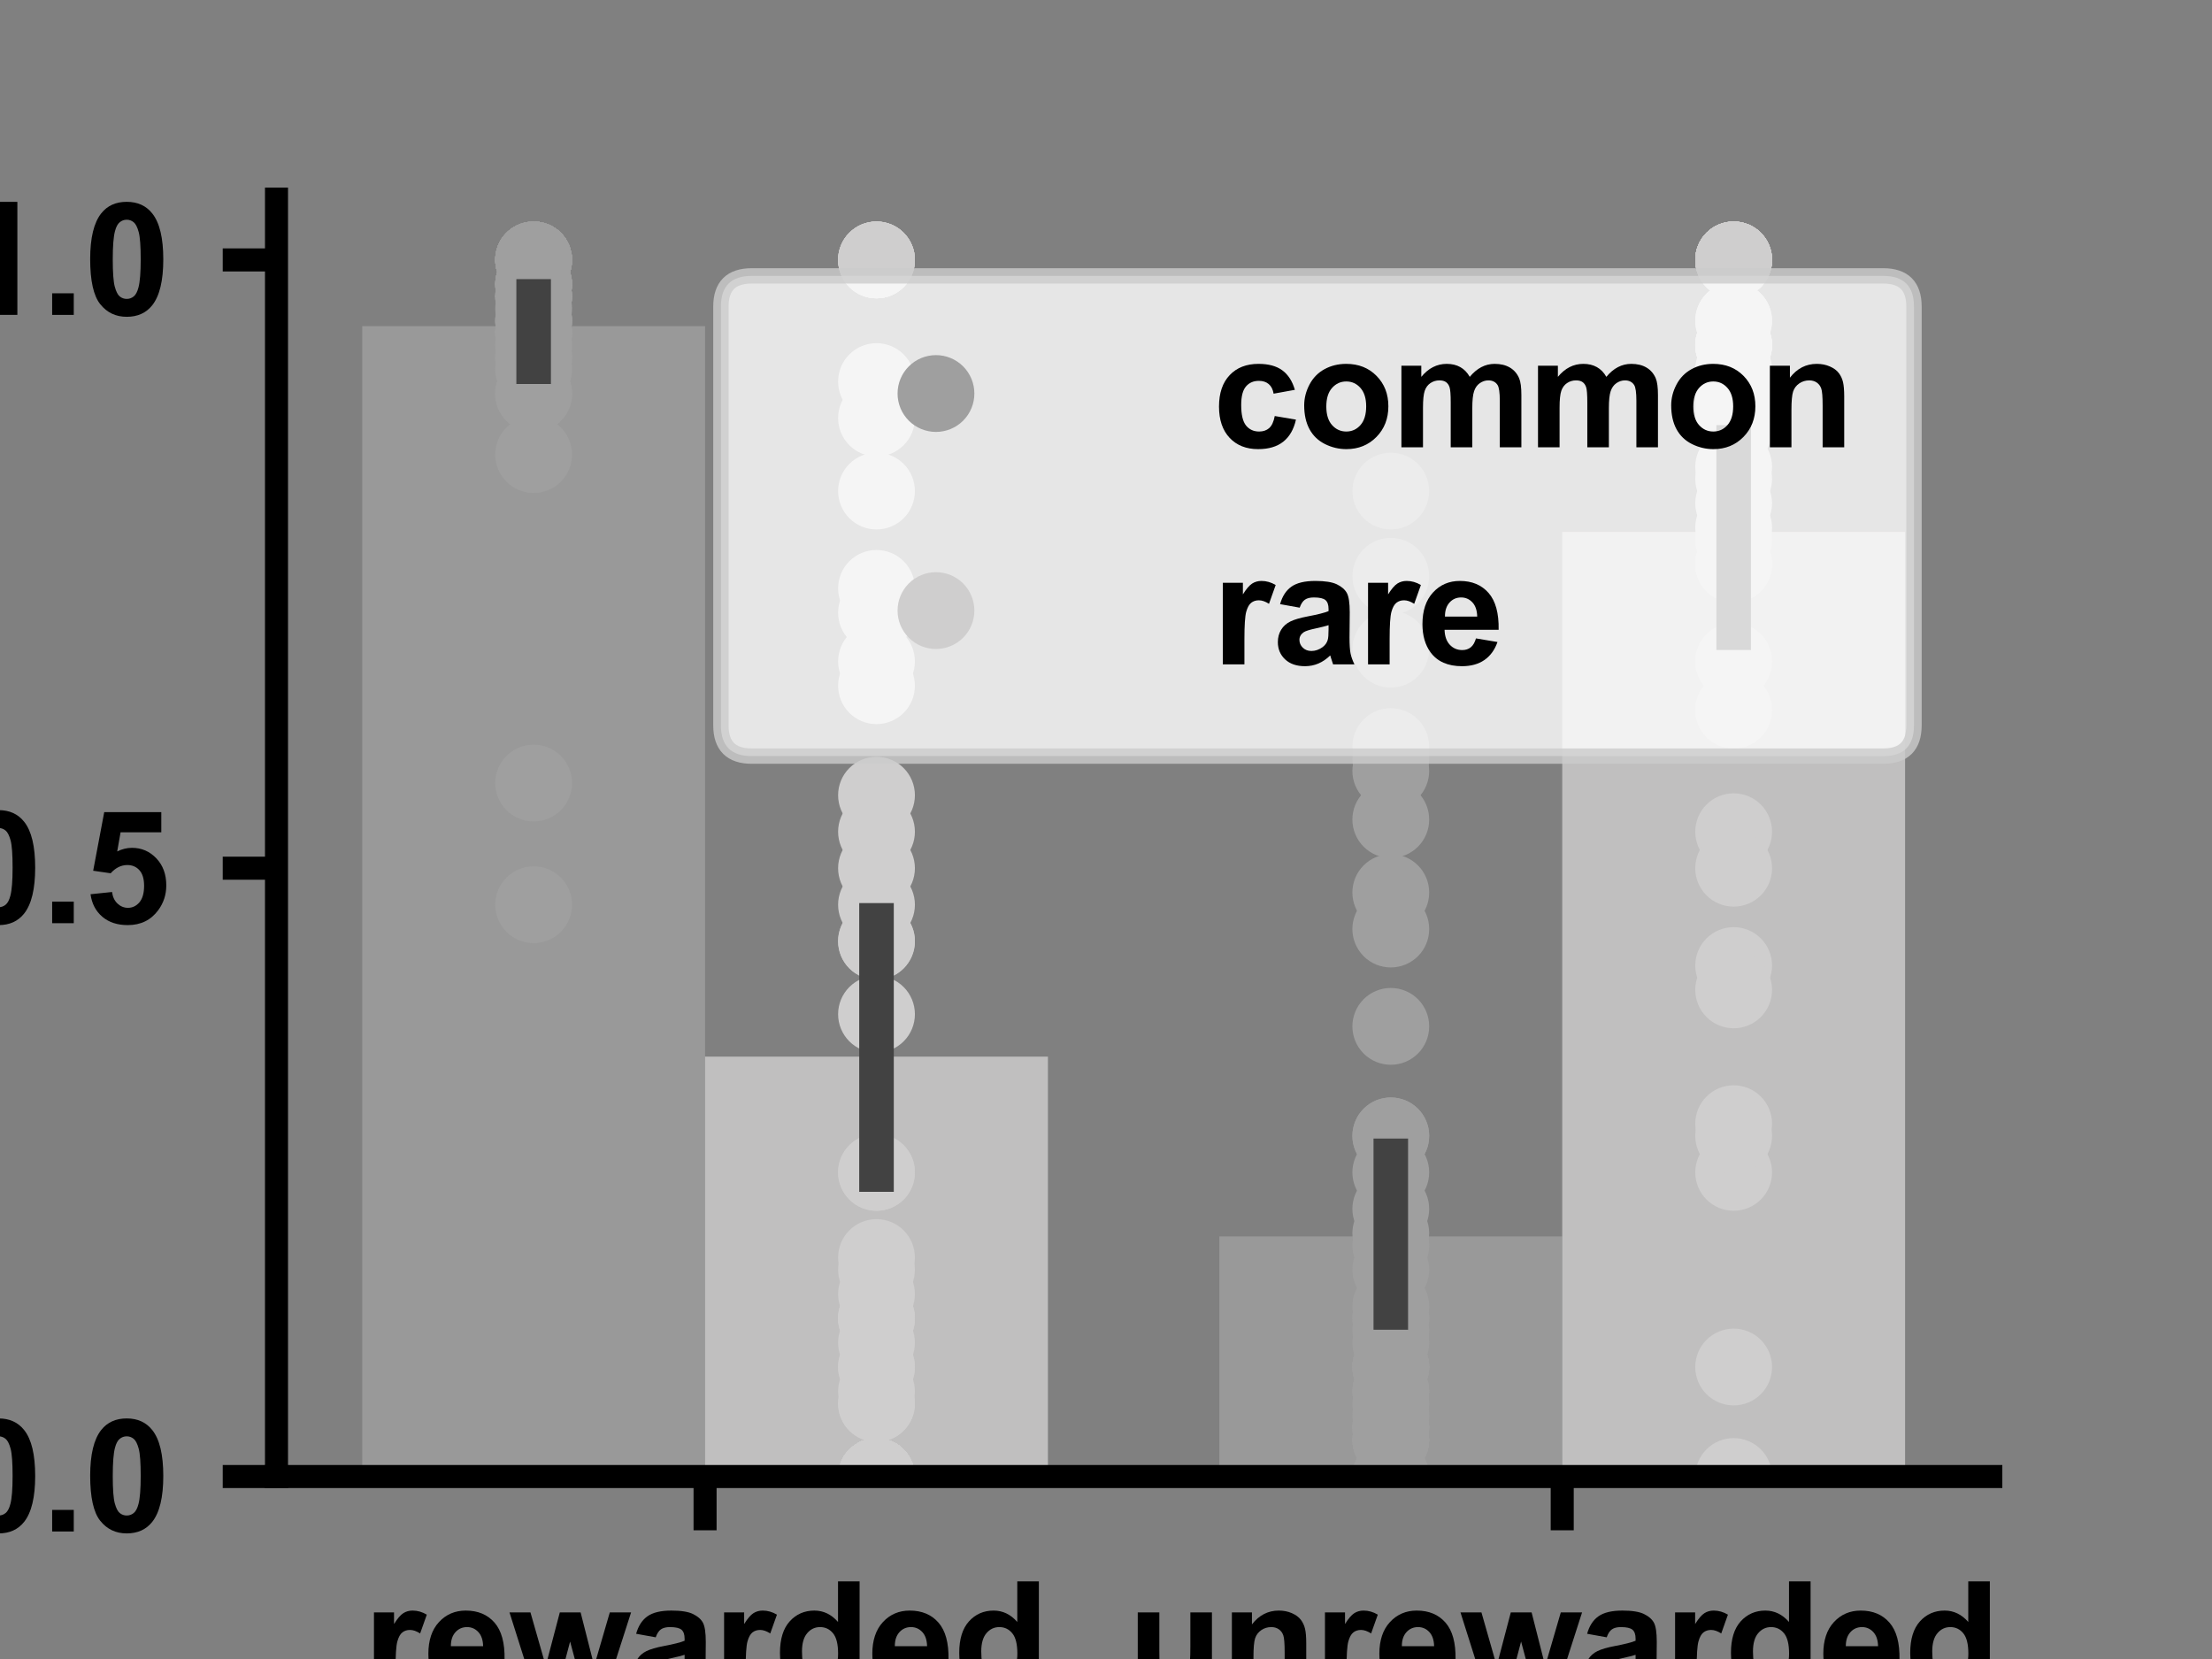 <?xml version="1.0" encoding="utf-8" standalone="no"?>
<!DOCTYPE svg PUBLIC "-//W3C//DTD SVG 1.1//EN"
  "http://www.w3.org/Graphics/SVG/1.1/DTD/svg11.dtd">
<svg xmlns:xlink="http://www.w3.org/1999/xlink" width="144pt" height="108pt" viewBox="0 0 144 108" xmlns="http://www.w3.org/2000/svg" version="1.1">
 <rect x="0" y="0" width="144" height="108" fill="#808080" stroke="none"/>
 <defs>
  <style type="text/css">*{stroke-linejoin: round; stroke-linecap: butt}</style>
 </defs>
 <g id="figure_1">
  <g id="patch_1">
   <path d="M 0 108 
L 144 108 
L 144 0 
L 0 0 
L 0 108 
z
" style="fill: none"/>
  </g>
  <g id="axes_1">
   <g id="patch_2">
    <path d="M 18 96.12 
L 129.6 96.12 
L 129.6 12.96 
L 18 12.96 
L 18 96.12 
z
" style="fill: none"/>
   </g>
   <g id="patch_3">
    <path d="M 23.58 96.12 
L 45.9 96.12 
L 45.9 21.232 
L 23.58 21.232 
z
" clip-path="url(#pb4cbb338a3)" style="fill: #9f9f9f; opacity: 0.8"/>
   </g>
   <g id="patch_4">
    <path d="M 79.38 96.12 
L 101.7 96.12 
L 101.7 80.491 
L 79.38 80.491 
z
" clip-path="url(#pb4cbb338a3)" style="fill: #9f9f9f; opacity: 0.8"/>
   </g>
   <g id="patch_5">
    <path d="M 45.9 96.12 
L 68.22 96.12 
L 68.22 68.787 
L 45.9 68.787 
z
" clip-path="url(#pb4cbb338a3)" style="fill: #cfcece; opacity: 0.8"/>
   </g>
   <g id="patch_6">
    <path d="M 101.7 96.12 
L 124.02 96.12 
L 124.02 34.626 
L 101.7 34.626 
z
" clip-path="url(#pb4cbb338a3)" style="fill: #cfcece; opacity: 0.8"/>
   </g>
   <g id="patch_7">
    <path d="M 45.9 96.12 
L 45.9 96.12 
L 45.9 96.12 
L 45.9 96.12 
z
" clip-path="url(#pb4cbb338a3)" style="fill: #9f9f9f; opacity: 0.8"/>
   </g>
   <g id="patch_8">
    <path d="M 45.9 96.12 
L 45.9 96.12 
L 45.9 96.12 
L 45.9 96.12 
z
" clip-path="url(#pb4cbb338a3)" style="fill: #cfcece; opacity: 0.8"/>
   </g>
   <g id="matplotlib.axis_1">
    <g id="xtick_1">
     <g id="line2d_1">
      <defs>
       <path id="mdead20aac7" d="M 0 0 
L 0 3.5 
" style="stroke: #000000; stroke-width: 1.5"/>
      </defs>
      <g>
       <use xlink:href="#mdead20aac7" x="45.9" y="96.12" style="stroke: #000000; stroke-width: 1.5"/>
      </g>
     </g>
     <g id="text_1">
      <!-- rewarded -->
      <g transform="translate(23.67 110.278) scale(0.1 -0.1)">
       <defs>
        <path id="Arial-BoldMT-72" d="M 1300 0 
L 422 0 
L 422 3319 
L 1238 3319 
L 1238 2847 
Q 1447 3181 1614 3287 
Q 1781 3394 1994 3394 
Q 2294 3394 2572 3228 
L 2300 2463 
Q 2078 2606 1888 2606 
Q 1703 2606 1575 2504 
Q 1447 2403 1373 2137 
Q 1300 1872 1300 1025 
L 1300 0 
z
" transform="scale(0.016)"/>
        <path id="Arial-BoldMT-65" d="M 2381 1056 
L 3256 909 
Q 3088 428 2723 176 
Q 2359 -75 1813 -75 
Q 947 -75 531 491 
Q 203 944 203 1634 
Q 203 2459 634 2926 
Q 1066 3394 1725 3394 
Q 2466 3394 2894 2905 
Q 3322 2416 3303 1406 
L 1103 1406 
Q 1113 1016 1316 798 
Q 1519 581 1822 581 
Q 2028 581 2168 693 
Q 2309 806 2381 1056 
z
M 2431 1944 
Q 2422 2325 2234 2523 
Q 2047 2722 1778 2722 
Q 1491 2722 1303 2513 
Q 1116 2303 1119 1944 
L 2431 1944 
z
" transform="scale(0.016)"/>
        <path id="Arial-BoldMT-77" d="M 1078 0 
L 28 3319 
L 881 3319 
L 1503 1144 
L 2075 3319 
L 2922 3319 
L 3475 1144 
L 4109 3319 
L 4975 3319 
L 3909 0 
L 3066 0 
L 2494 2134 
L 1931 0 
L 1078 0 
z
" transform="scale(0.016)"/>
        <path id="Arial-BoldMT-61" d="M 1116 2306 
L 319 2450 
Q 453 2931 781 3162 
Q 1109 3394 1756 3394 
Q 2344 3394 2631 3255 
Q 2919 3116 3036 2902 
Q 3153 2688 3153 2116 
L 3144 1091 
Q 3144 653 3186 445 
Q 3228 238 3344 0 
L 2475 0 
Q 2441 88 2391 259 
Q 2369 338 2359 363 
Q 2134 144 1878 34 
Q 1622 -75 1331 -75 
Q 819 -75 523 203 
Q 228 481 228 906 
Q 228 1188 362 1408 
Q 497 1628 739 1745 
Q 981 1863 1438 1950 
Q 2053 2066 2291 2166 
L 2291 2253 
Q 2291 2506 2166 2614 
Q 2041 2722 1694 2722 
Q 1459 2722 1328 2630 
Q 1197 2538 1116 2306 
z
M 2291 1594 
Q 2122 1538 1756 1459 
Q 1391 1381 1278 1306 
Q 1106 1184 1106 997 
Q 1106 813 1243 678 
Q 1381 544 1594 544 
Q 1831 544 2047 700 
Q 2206 819 2256 991 
Q 2291 1103 2291 1419 
L 2291 1594 
z
" transform="scale(0.016)"/>
        <path id="Arial-BoldMT-64" d="M 3503 0 
L 2688 0 
L 2688 488 
Q 2484 203 2207 64 
Q 1931 -75 1650 -75 
Q 1078 -75 670 386 
Q 263 847 263 1672 
Q 263 2516 659 2955 
Q 1056 3394 1663 3394 
Q 2219 3394 2625 2931 
L 2625 4581 
L 3503 4581 
L 3503 0 
z
M 1159 1731 
Q 1159 1200 1306 963 
Q 1519 619 1900 619 
Q 2203 619 2415 876 
Q 2628 1134 2628 1647 
Q 2628 2219 2422 2470 
Q 2216 2722 1894 2722 
Q 1581 2722 1370 2473 
Q 1159 2225 1159 1731 
z
" transform="scale(0.016)"/>
       </defs>
       <use xlink:href="#Arial-BoldMT-72"/>
       <use xlink:href="#Arial-BoldMT-65" x="38.916"/>
       <use xlink:href="#Arial-BoldMT-77" x="94.531"/>
       <use xlink:href="#Arial-BoldMT-61" x="172.314"/>
       <use xlink:href="#Arial-BoldMT-72" x="227.93"/>
       <use xlink:href="#Arial-BoldMT-64" x="266.846"/>
       <use xlink:href="#Arial-BoldMT-65" x="327.93"/>
       <use xlink:href="#Arial-BoldMT-64" x="383.545"/>
      </g>
     </g>
    </g>
    <g id="xtick_2">
     <g id="line2d_2">
      <g>
       <use xlink:href="#mdead20aac7" x="101.7" y="96.12" style="stroke: #000000; stroke-width: 1.5"/>
      </g>
     </g>
     <g id="text_2">
      <!-- unrewarded -->
      <g transform="translate(73.362 110.278) scale(0.1 -0.1)">
       <defs>
        <path id="Arial-BoldMT-75" d="M 2644 0 
L 2644 497 
Q 2463 231 2167 78 
Q 1872 -75 1544 -75 
Q 1209 -75 943 72 
Q 678 219 559 484 
Q 441 750 441 1219 
L 441 3319 
L 1319 3319 
L 1319 1794 
Q 1319 1094 1367 936 
Q 1416 778 1544 686 
Q 1672 594 1869 594 
Q 2094 594 2272 717 
Q 2450 841 2515 1023 
Q 2581 1206 2581 1919 
L 2581 3319 
L 3459 3319 
L 3459 0 
L 2644 0 
z
" transform="scale(0.016)"/>
        <path id="Arial-BoldMT-6e" d="M 3478 0 
L 2600 0 
L 2600 1694 
Q 2600 2231 2544 2389 
Q 2488 2547 2361 2634 
Q 2234 2722 2056 2722 
Q 1828 2722 1647 2597 
Q 1466 2472 1398 2265 
Q 1331 2059 1331 1503 
L 1331 0 
L 453 0 
L 453 3319 
L 1269 3319 
L 1269 2831 
Q 1703 3394 2363 3394 
Q 2653 3394 2893 3289 
Q 3134 3184 3257 3021 
Q 3381 2859 3429 2653 
Q 3478 2447 3478 2063 
L 3478 0 
z
" transform="scale(0.016)"/>
       </defs>
       <use xlink:href="#Arial-BoldMT-75"/>
       <use xlink:href="#Arial-BoldMT-6e" x="61.084"/>
       <use xlink:href="#Arial-BoldMT-72" x="122.168"/>
       <use xlink:href="#Arial-BoldMT-65" x="161.084"/>
       <use xlink:href="#Arial-BoldMT-77" x="216.699"/>
       <use xlink:href="#Arial-BoldMT-61" x="294.482"/>
       <use xlink:href="#Arial-BoldMT-72" x="350.098"/>
       <use xlink:href="#Arial-BoldMT-64" x="389.014"/>
       <use xlink:href="#Arial-BoldMT-65" x="450.098"/>
       <use xlink:href="#Arial-BoldMT-64" x="505.713"/>
      </g>
     </g>
    </g>
    <g id="text_3">
     <!--   -->
     <g transform="translate(72.411 123.409) scale(0.1 -0.1)">
      <defs>
       <path id="Arial-BoldMT-20" transform="scale(0.016)"/>
      </defs>
      <use xlink:href="#Arial-BoldMT-20"/>
     </g>
    </g>
   </g>
   <g id="matplotlib.axis_2">
    <g id="ytick_1">
     <g id="line2d_3">
      <defs>
       <path id="m833d2a043b" d="M 0 0 
L -3.5 0 
" style="stroke: #000000; stroke-width: 1.5"/>
      </defs>
      <g>
       <use xlink:href="#m833d2a043b" x="18" y="96.12" style="stroke: #000000; stroke-width: 1.5"/>
      </g>
     </g>
     <g id="text_4">
      <!-- 0.0 -->
      <g transform="translate(-2.9 99.699) scale(0.1 -0.1)">
       <defs>
        <path id="Arial-BoldMT-30" d="M 1756 4600 
Q 2422 4600 2797 4125 
Q 3244 3563 3244 2259 
Q 3244 959 2794 391 
Q 2422 -78 1756 -78 
Q 1088 -78 678 436 
Q 269 950 269 2269 
Q 269 3563 719 4131 
Q 1091 4600 1756 4600 
z
M 1756 3872 
Q 1597 3872 1472 3770 
Q 1347 3669 1278 3406 
Q 1188 3066 1188 2259 
Q 1188 1453 1269 1151 
Q 1350 850 1473 750 
Q 1597 650 1756 650 
Q 1916 650 2041 751 
Q 2166 853 2234 1116 
Q 2325 1453 2325 2259 
Q 2325 3066 2244 3367 
Q 2163 3669 2039 3770 
Q 1916 3872 1756 3872 
z
" transform="scale(0.016)"/>
        <path id="Arial-BoldMT-2e" d="M 459 0 
L 459 878 
L 1338 878 
L 1338 0 
L 459 0 
z
" transform="scale(0.016)"/>
       </defs>
       <use xlink:href="#Arial-BoldMT-30"/>
       <use xlink:href="#Arial-BoldMT-2e" x="55.615"/>
       <use xlink:href="#Arial-BoldMT-30" x="83.398"/>
      </g>
     </g>
    </g>
    <g id="ytick_2">
     <g id="line2d_4">
      <g>
       <use xlink:href="#m833d2a043b" x="18" y="56.52" style="stroke: #000000; stroke-width: 1.5"/>
      </g>
     </g>
     <g id="text_5">
      <!-- 0.5 -->
      <g transform="translate(-2.9 60.099) scale(0.1 -0.1)">
       <defs>
        <path id="Arial-BoldMT-35" d="M 284 1178 
L 1159 1269 
Q 1197 972 1381 798 
Q 1566 625 1806 625 
Q 2081 625 2272 848 
Q 2463 1072 2463 1522 
Q 2463 1944 2273 2155 
Q 2084 2366 1781 2366 
Q 1403 2366 1103 2031 
L 391 2134 
L 841 4519 
L 3163 4519 
L 3163 3697 
L 1506 3697 
L 1369 2919 
Q 1663 3066 1969 3066 
Q 2553 3066 2959 2641 
Q 3366 2216 3366 1538 
Q 3366 972 3038 528 
Q 2591 -78 1797 -78 
Q 1163 -78 763 262 
Q 363 603 284 1178 
z
" transform="scale(0.016)"/>
       </defs>
       <use xlink:href="#Arial-BoldMT-30"/>
       <use xlink:href="#Arial-BoldMT-2e" x="55.615"/>
       <use xlink:href="#Arial-BoldMT-35" x="83.398"/>
      </g>
     </g>
    </g>
    <g id="ytick_3">
     <g id="line2d_5">
      <g>
       <use xlink:href="#m833d2a043b" x="18" y="16.92" style="stroke: #000000; stroke-width: 1.5"/>
      </g>
     </g>
     <g id="text_6">
      <!-- 1.0 -->
      <g transform="translate(-2.9 20.499) scale(0.1 -0.1)">
       <defs>
        <path id="Arial-BoldMT-31" d="M 2519 0 
L 1641 0 
L 1641 3309 
Q 1159 2859 506 2644 
L 506 3441 
Q 850 3553 1253 3867 
Q 1656 4181 1806 4600 
L 2519 4600 
L 2519 0 
z
" transform="scale(0.016)"/>
       </defs>
       <use xlink:href="#Arial-BoldMT-31"/>
       <use xlink:href="#Arial-BoldMT-2e" x="55.615"/>
       <use xlink:href="#Arial-BoldMT-30" x="83.398"/>
      </g>
     </g>
    </g>
    <g id="text_7">
     <!-- stay probability -->
     <g transform="translate(-9.005 91.49) rotate(-90) scale(0.1 -0.1)">
      <defs>
       <path id="Arial-BoldMT-73" d="M 150 947 
L 1031 1081 
Q 1088 825 1259 692 
Q 1431 559 1741 559 
Q 2081 559 2253 684 
Q 2369 772 2369 919 
Q 2369 1019 2306 1084 
Q 2241 1147 2013 1200 
Q 950 1434 666 1628 
Q 272 1897 272 2375 
Q 272 2806 612 3100 
Q 953 3394 1669 3394 
Q 2350 3394 2681 3172 
Q 3013 2950 3138 2516 
L 2309 2363 
Q 2256 2556 2107 2659 
Q 1959 2763 1684 2763 
Q 1338 2763 1188 2666 
Q 1088 2597 1088 2488 
Q 1088 2394 1175 2328 
Q 1294 2241 1995 2081 
Q 2697 1922 2975 1691 
Q 3250 1456 3250 1038 
Q 3250 581 2869 253 
Q 2488 -75 1741 -75 
Q 1063 -75 667 200 
Q 272 475 150 947 
z
" transform="scale(0.016)"/>
       <path id="Arial-BoldMT-74" d="M 1981 3319 
L 1981 2619 
L 1381 2619 
L 1381 1281 
Q 1381 875 1398 808 
Q 1416 741 1477 697 
Q 1538 653 1625 653 
Q 1747 653 1978 738 
L 2053 56 
Q 1747 -75 1359 -75 
Q 1122 -75 931 4 
Q 741 84 652 211 
Q 563 338 528 553 
Q 500 706 500 1172 
L 500 2619 
L 97 2619 
L 97 3319 
L 500 3319 
L 500 3978 
L 1381 4491 
L 1381 3319 
L 1981 3319 
z
" transform="scale(0.016)"/>
       <path id="Arial-BoldMT-79" d="M 44 3319 
L 978 3319 
L 1772 963 
L 2547 3319 
L 3456 3319 
L 2284 125 
L 2075 -453 
Q 1959 -744 1854 -897 
Q 1750 -1050 1614 -1145 
Q 1478 -1241 1279 -1294 
Q 1081 -1347 831 -1347 
Q 578 -1347 334 -1294 
L 256 -606 
Q 463 -647 628 -647 
Q 934 -647 1081 -467 
Q 1228 -288 1306 -9 
L 44 3319 
z
" transform="scale(0.016)"/>
       <path id="Arial-BoldMT-70" d="M 434 3319 
L 1253 3319 
L 1253 2831 
Q 1413 3081 1684 3237 
Q 1956 3394 2288 3394 
Q 2866 3394 3269 2941 
Q 3672 2488 3672 1678 
Q 3672 847 3265 386 
Q 2859 -75 2281 -75 
Q 2006 -75 1782 34 
Q 1559 144 1313 409 
L 1313 -1263 
L 434 -1263 
L 434 3319 
z
M 1303 1716 
Q 1303 1156 1525 889 
Q 1747 622 2066 622 
Q 2372 622 2575 867 
Q 2778 1113 2778 1672 
Q 2778 2194 2568 2447 
Q 2359 2700 2050 2700 
Q 1728 2700 1515 2451 
Q 1303 2203 1303 1716 
z
" transform="scale(0.016)"/>
       <path id="Arial-BoldMT-6f" d="M 256 1706 
Q 256 2144 472 2553 
Q 688 2963 1083 3178 
Q 1478 3394 1966 3394 
Q 2719 3394 3200 2905 
Q 3681 2416 3681 1669 
Q 3681 916 3195 420 
Q 2709 -75 1972 -75 
Q 1516 -75 1102 131 
Q 688 338 472 736 
Q 256 1134 256 1706 
z
M 1156 1659 
Q 1156 1166 1390 903 
Q 1625 641 1969 641 
Q 2313 641 2545 903 
Q 2778 1166 2778 1666 
Q 2778 2153 2545 2415 
Q 2313 2678 1969 2678 
Q 1625 2678 1390 2415 
Q 1156 2153 1156 1659 
z
" transform="scale(0.016)"/>
       <path id="Arial-BoldMT-62" d="M 422 0 
L 422 4581 
L 1300 4581 
L 1300 2931 
Q 1706 3394 2263 3394 
Q 2869 3394 3266 2955 
Q 3663 2516 3663 1694 
Q 3663 844 3258 384 
Q 2853 -75 2275 -75 
Q 1991 -75 1714 67 
Q 1438 209 1238 488 
L 1238 0 
L 422 0 
z
M 1294 1731 
Q 1294 1216 1456 969 
Q 1684 619 2063 619 
Q 2353 619 2558 867 
Q 2763 1116 2763 1650 
Q 2763 2219 2556 2470 
Q 2350 2722 2028 2722 
Q 1713 2722 1503 2476 
Q 1294 2231 1294 1731 
z
" transform="scale(0.016)"/>
       <path id="Arial-BoldMT-69" d="M 459 3769 
L 459 4581 
L 1338 4581 
L 1338 3769 
L 459 3769 
z
M 459 0 
L 459 3319 
L 1338 3319 
L 1338 0 
L 459 0 
z
" transform="scale(0.016)"/>
       <path id="Arial-BoldMT-6c" d="M 459 0 
L 459 4581 
L 1338 4581 
L 1338 0 
L 459 0 
z
" transform="scale(0.016)"/>
      </defs>
      <use xlink:href="#Arial-BoldMT-73"/>
      <use xlink:href="#Arial-BoldMT-74" x="55.615"/>
      <use xlink:href="#Arial-BoldMT-61" x="88.916"/>
      <use xlink:href="#Arial-BoldMT-79" x="144.531"/>
      <use xlink:href="#Arial-BoldMT-20" x="200.146"/>
      <use xlink:href="#Arial-BoldMT-70" x="227.93"/>
      <use xlink:href="#Arial-BoldMT-72" x="289.014"/>
      <use xlink:href="#Arial-BoldMT-6f" x="327.93"/>
      <use xlink:href="#Arial-BoldMT-62" x="389.014"/>
      <use xlink:href="#Arial-BoldMT-61" x="450.098"/>
      <use xlink:href="#Arial-BoldMT-62" x="505.713"/>
      <use xlink:href="#Arial-BoldMT-69" x="566.797"/>
      <use xlink:href="#Arial-BoldMT-6c" x="594.58"/>
      <use xlink:href="#Arial-BoldMT-69" x="622.363"/>
      <use xlink:href="#Arial-BoldMT-74" x="650.146"/>
      <use xlink:href="#Arial-BoldMT-79" x="683.447"/>
     </g>
    </g>
   </g>
   <g id="PathCollection_1">
    <defs>
     <path id="C0_0_957ac9d55a" d="M 0 2.5 
C 0.663 2.5 1.299 2.237 1.768 1.768 
C 2.237 1.299 2.5 0.663 2.5 -0 
C 2.5 -0.663 2.237 -1.299 1.768 -1.768 
C 1.299 -2.237 0.663 -2.5 0 -2.5 
C -0.663 -2.5 -1.299 -2.237 -1.768 -1.768 
C -2.237 -1.299 -2.5 -0.663 -2.5 0 
C -2.5 0.663 -2.237 1.299 -1.768 1.768 
C -1.299 2.237 -0.663 2.5 0 2.5 
z
"/>
    </defs>
    <g clip-path="url(#pb4cbb338a3)">
     <use xlink:href="#C0_0_957ac9d55a" x="34.74" y="22.464" style="fill: #9f9f9f"/>
    </g>
    <g clip-path="url(#pb4cbb338a3)">
     <use xlink:href="#C0_0_957ac9d55a" x="34.74" y="16.92" style="fill: #9f9f9f"/>
    </g>
    <g clip-path="url(#pb4cbb338a3)">
     <use xlink:href="#C0_0_957ac9d55a" x="34.74" y="20.88" style="fill: #9f9f9f"/>
    </g>
    <g clip-path="url(#pb4cbb338a3)">
     <use xlink:href="#C0_0_957ac9d55a" x="34.74" y="16.92" style="fill: #9f9f9f"/>
    </g>
    <g clip-path="url(#pb4cbb338a3)">
     <use xlink:href="#C0_0_957ac9d55a" x="34.74" y="19.296" style="fill: #9f9f9f"/>
    </g>
    <g clip-path="url(#pb4cbb338a3)">
     <use xlink:href="#C0_0_957ac9d55a" x="34.74" y="29.592" style="fill: #9f9f9f"/>
    </g>
    <g clip-path="url(#pb4cbb338a3)">
     <use xlink:href="#C0_0_957ac9d55a" x="34.74" y="25.632" style="fill: #9f9f9f"/>
    </g>
    <g clip-path="url(#pb4cbb338a3)">
     <use xlink:href="#C0_0_957ac9d55a" x="34.74" y="24.048" style="fill: #9f9f9f"/>
    </g>
    <g clip-path="url(#pb4cbb338a3)">
     <use xlink:href="#C0_0_957ac9d55a" x="34.74" y="58.896" style="fill: #9f9f9f"/>
    </g>
    <g clip-path="url(#pb4cbb338a3)">
     <use xlink:href="#C0_0_957ac9d55a" x="34.74" y="18.504" style="fill: #9f9f9f"/>
    </g>
    <g clip-path="url(#pb4cbb338a3)">
     <use xlink:href="#C0_0_957ac9d55a" x="34.74" y="23.256" style="fill: #9f9f9f"/>
    </g>
    <g clip-path="url(#pb4cbb338a3)">
     <use xlink:href="#C0_0_957ac9d55a" x="34.74" y="16.92" style="fill: #9f9f9f"/>
    </g>
    <g clip-path="url(#pb4cbb338a3)">
     <use xlink:href="#C0_0_957ac9d55a" x="34.74" y="16.92" style="fill: #9f9f9f"/>
    </g>
    <g clip-path="url(#pb4cbb338a3)">
     <use xlink:href="#C0_0_957ac9d55a" x="34.74" y="21.672" style="fill: #9f9f9f"/>
    </g>
    <g clip-path="url(#pb4cbb338a3)">
     <use xlink:href="#C0_0_957ac9d55a" x="34.74" y="20.088" style="fill: #9f9f9f"/>
    </g>
    <g clip-path="url(#pb4cbb338a3)">
     <use xlink:href="#C0_0_957ac9d55a" x="34.74" y="16.92" style="fill: #9f9f9f"/>
    </g>
    <g clip-path="url(#pb4cbb338a3)">
     <use xlink:href="#C0_0_957ac9d55a" x="34.74" y="19.296" style="fill: #9f9f9f"/>
    </g>
    <g clip-path="url(#pb4cbb338a3)">
     <use xlink:href="#C0_0_957ac9d55a" x="34.74" y="18.504" style="fill: #9f9f9f"/>
    </g>
    <g clip-path="url(#pb4cbb338a3)">
     <use xlink:href="#C0_0_957ac9d55a" x="34.74" y="16.92" style="fill: #9f9f9f"/>
    </g>
    <g clip-path="url(#pb4cbb338a3)">
     <use xlink:href="#C0_0_957ac9d55a" x="34.74" y="20.88" style="fill: #9f9f9f"/>
    </g>
    <g clip-path="url(#pb4cbb338a3)">
     <use xlink:href="#C0_0_957ac9d55a" x="34.74" y="50.976" style="fill: #9f9f9f"/>
    </g>
    <g clip-path="url(#pb4cbb338a3)">
     <use xlink:href="#C0_0_957ac9d55a" x="34.74" y="16.92" style="fill: #9f9f9f"/>
    </g>
    <g clip-path="url(#pb4cbb338a3)">
     <use xlink:href="#C0_0_957ac9d55a" x="34.74" y="19.296" style="fill: #9f9f9f"/>
    </g>
    <g clip-path="url(#pb4cbb338a3)">
     <use xlink:href="#C0_0_957ac9d55a" x="34.74" y="16.92" style="fill: #9f9f9f"/>
    </g>
    <g clip-path="url(#pb4cbb338a3)">
     <use xlink:href="#C0_0_957ac9d55a" x="34.74" y="18.504" style="fill: #9f9f9f"/>
    </g>
    <g clip-path="url(#pb4cbb338a3)">
     <use xlink:href="#C0_0_957ac9d55a" x="34.74" y="16.92" style="fill: #9f9f9f"/>
    </g>
    <g clip-path="url(#pb4cbb338a3)">
     <use xlink:href="#C0_0_957ac9d55a" x="34.74" y="16.92" style="fill: #9f9f9f"/>
    </g>
    <g clip-path="url(#pb4cbb338a3)">
     <use xlink:href="#C0_0_957ac9d55a" x="34.74" y="21.672" style="fill: #9f9f9f"/>
    </g>
    <g clip-path="url(#pb4cbb338a3)">
     <use xlink:href="#C0_0_957ac9d55a" x="34.74" y="16.92" style="fill: #9f9f9f"/>
    </g>
    <g clip-path="url(#pb4cbb338a3)">
     <use xlink:href="#C0_0_957ac9d55a" x="34.74" y="16.92" style="fill: #9f9f9f"/>
    </g>
    <g clip-path="url(#pb4cbb338a3)">
     <use xlink:href="#C0_0_957ac9d55a" x="34.74" y="18.504" style="fill: #9f9f9f"/>
    </g>
    <g clip-path="url(#pb4cbb338a3)">
     <use xlink:href="#C0_0_957ac9d55a" x="34.74" y="16.92" style="fill: #9f9f9f"/>
    </g>
    <g clip-path="url(#pb4cbb338a3)">
     <use xlink:href="#C0_0_957ac9d55a" x="34.74" y="18.504" style="fill: #9f9f9f"/>
    </g>
    <g clip-path="url(#pb4cbb338a3)">
     <use xlink:href="#C0_0_957ac9d55a" x="34.74" y="21.672" style="fill: #9f9f9f"/>
    </g>
    <g clip-path="url(#pb4cbb338a3)">
     <use xlink:href="#C0_0_957ac9d55a" x="34.74" y="18.504" style="fill: #9f9f9f"/>
    </g>
    <g clip-path="url(#pb4cbb338a3)">
     <use xlink:href="#C0_0_957ac9d55a" x="34.74" y="20.88" style="fill: #9f9f9f"/>
    </g>
    <g clip-path="url(#pb4cbb338a3)">
     <use xlink:href="#C0_0_957ac9d55a" x="34.74" y="19.296" style="fill: #9f9f9f"/>
    </g>
    <g clip-path="url(#pb4cbb338a3)">
     <use xlink:href="#C0_0_957ac9d55a" x="34.74" y="25.632" style="fill: #9f9f9f"/>
    </g>
    <g clip-path="url(#pb4cbb338a3)">
     <use xlink:href="#C0_0_957ac9d55a" x="34.74" y="18.504" style="fill: #9f9f9f"/>
    </g>
    <g clip-path="url(#pb4cbb338a3)">
     <use xlink:href="#C0_0_957ac9d55a" x="34.74" y="23.256" style="fill: #9f9f9f"/>
    </g>
    <g clip-path="url(#pb4cbb338a3)">
     <use xlink:href="#C0_0_957ac9d55a" x="34.74" y="21.672" style="fill: #9f9f9f"/>
    </g>
    <g clip-path="url(#pb4cbb338a3)">
     <use xlink:href="#C0_0_957ac9d55a" x="34.74" y="16.92" style="fill: #9f9f9f"/>
    </g>
    <g clip-path="url(#pb4cbb338a3)">
     <use xlink:href="#C0_0_957ac9d55a" x="34.74" y="18.504" style="fill: #9f9f9f"/>
    </g>
    <g clip-path="url(#pb4cbb338a3)">
     <use xlink:href="#C0_0_957ac9d55a" x="34.74" y="19.296" style="fill: #9f9f9f"/>
    </g>
    <g clip-path="url(#pb4cbb338a3)">
     <use xlink:href="#C0_0_957ac9d55a" x="34.74" y="20.88" style="fill: #9f9f9f"/>
    </g>
   </g>
   <g id="PathCollection_2">
    <defs>
     <path id="C1_0_3a8bbe3604" d="M 0 2.5 
C 0.663 2.5 1.299 2.237 1.768 1.768 
C 2.237 1.299 2.5 0.663 2.5 -0 
C 2.5 -0.663 2.237 -1.299 1.768 -1.768 
C 1.299 -2.237 0.663 -2.5 0 -2.5 
C -0.663 -2.5 -1.299 -2.237 -1.768 -1.768 
C -2.237 -1.299 -2.5 -0.663 -2.5 0 
C -2.5 0.663 -2.237 1.299 -1.768 1.768 
C -1.299 2.237 -0.663 2.5 0 2.5 
z
"/>
    </defs>
    <g clip-path="url(#pb4cbb338a3)">
     <use xlink:href="#C1_0_3a8bbe3604" x="57.06" y="44.64" style="fill: #cfcece"/>
    </g>
    <g clip-path="url(#pb4cbb338a3)">
     <use xlink:href="#C1_0_3a8bbe3604" x="57.06" y="16.92" style="fill: #cfcece"/>
    </g>
    <g clip-path="url(#pb4cbb338a3)">
     <use xlink:href="#C1_0_3a8bbe3604" x="57.06" y="81.864" style="fill: #cfcece"/>
    </g>
    <g clip-path="url(#pb4cbb338a3)">
     <use xlink:href="#C1_0_3a8bbe3604" x="57.06" y="66.024" style="fill: #cfcece"/>
    </g>
    <g clip-path="url(#pb4cbb338a3)">
     <use xlink:href="#C1_0_3a8bbe3604" x="57.06" y="16.92" style="fill: #cfcece"/>
    </g>
    <g clip-path="url(#pb4cbb338a3)">
     <use xlink:href="#C1_0_3a8bbe3604" x="57.06" y="39.888" style="fill: #cfcece"/>
    </g>
    <g clip-path="url(#pb4cbb338a3)">
     <use xlink:href="#C1_0_3a8bbe3604" x="57.06" y="31.968" style="fill: #cfcece"/>
    </g>
    <g clip-path="url(#pb4cbb338a3)">
     <use xlink:href="#C1_0_3a8bbe3604" x="57.06" y="51.768" style="fill: #cfcece"/>
    </g>
    <g clip-path="url(#pb4cbb338a3)">
     <use xlink:href="#C1_0_3a8bbe3604" x="57.06" y="61.272" style="fill: #cfcece"/>
    </g>
    <g clip-path="url(#pb4cbb338a3)">
     <use xlink:href="#C1_0_3a8bbe3604" x="57.06" y="96.12" style="fill: #cfcece"/>
    </g>
    <g clip-path="url(#pb4cbb338a3)">
     <use xlink:href="#C1_0_3a8bbe3604" x="57.06" y="61.272" style="fill: #cfcece"/>
    </g>
    <g clip-path="url(#pb4cbb338a3)">
     <use xlink:href="#C1_0_3a8bbe3604" x="57.06" y="96.12" style="fill: #cfcece"/>
    </g>
    <g clip-path="url(#pb4cbb338a3)">
     <use xlink:href="#C1_0_3a8bbe3604" x="57.06" y="96.12" style="fill: #cfcece"/>
    </g>
    <g clip-path="url(#pb4cbb338a3)">
     <use xlink:href="#C1_0_3a8bbe3604" x="57.06" y="16.92" style="fill: #cfcece"/>
    </g>
    <g clip-path="url(#pb4cbb338a3)">
     <use xlink:href="#C1_0_3a8bbe3604" x="57.06" y="43.056" style="fill: #cfcece"/>
    </g>
    <g clip-path="url(#pb4cbb338a3)">
     <use xlink:href="#C1_0_3a8bbe3604" x="57.06" y="38.304" style="fill: #cfcece"/>
    </g>
    <g clip-path="url(#pb4cbb338a3)">
     <use xlink:href="#C1_0_3a8bbe3604" x="57.06" y="96.12" style="fill: #cfcece"/>
    </g>
    <g clip-path="url(#pb4cbb338a3)">
     <use xlink:href="#C1_0_3a8bbe3604" x="57.06" y="96.12" style="fill: #cfcece"/>
    </g>
    <g clip-path="url(#pb4cbb338a3)">
     <use xlink:href="#C1_0_3a8bbe3604" x="57.06" y="82.656" style="fill: #cfcece"/>
    </g>
    <g clip-path="url(#pb4cbb338a3)">
     <use xlink:href="#C1_0_3a8bbe3604" x="57.06" y="85.824" style="fill: #cfcece"/>
    </g>
    <g clip-path="url(#pb4cbb338a3)">
     <use xlink:href="#C1_0_3a8bbe3604" x="57.06" y="24.84" style="fill: #cfcece"/>
    </g>
    <g clip-path="url(#pb4cbb338a3)">
     <use xlink:href="#C1_0_3a8bbe3604" x="57.06" y="96.12" style="fill: #cfcece"/>
    </g>
    <g clip-path="url(#pb4cbb338a3)">
     <use xlink:href="#C1_0_3a8bbe3604" x="57.06" y="16.92" style="fill: #cfcece"/>
    </g>
    <g clip-path="url(#pb4cbb338a3)">
     <use xlink:href="#C1_0_3a8bbe3604" x="57.06" y="76.32" style="fill: #cfcece"/>
    </g>
    <g clip-path="url(#pb4cbb338a3)">
     <use xlink:href="#C1_0_3a8bbe3604" x="57.06" y="27.216" style="fill: #cfcece"/>
    </g>
    <g clip-path="url(#pb4cbb338a3)">
     <use xlink:href="#C1_0_3a8bbe3604" x="57.06" y="96.12" style="fill: #cfcece"/>
    </g>
    <g clip-path="url(#pb4cbb338a3)">
     <use xlink:href="#C1_0_3a8bbe3604" x="57.06" y="58.896" style="fill: #cfcece"/>
    </g>
    <g clip-path="url(#pb4cbb338a3)">
     <use xlink:href="#C1_0_3a8bbe3604" x="57.06" y="54.144" style="fill: #cfcece"/>
    </g>
    <g clip-path="url(#pb4cbb338a3)">
     <use xlink:href="#C1_0_3a8bbe3604" x="57.06" y="91.368" style="fill: #cfcece"/>
    </g>
    <g clip-path="url(#pb4cbb338a3)">
     <use xlink:href="#C1_0_3a8bbe3604" x="57.06" y="96.12" style="fill: #cfcece"/>
    </g>
    <g clip-path="url(#pb4cbb338a3)">
     <use xlink:href="#C1_0_3a8bbe3604" x="57.06" y="96.12" style="fill: #cfcece"/>
    </g>
    <g clip-path="url(#pb4cbb338a3)">
     <use xlink:href="#C1_0_3a8bbe3604" x="57.06" y="87.408" style="fill: #cfcece"/>
    </g>
    <g clip-path="url(#pb4cbb338a3)">
     <use xlink:href="#C1_0_3a8bbe3604" x="57.06" y="90.576" style="fill: #cfcece"/>
    </g>
    <g clip-path="url(#pb4cbb338a3)">
     <use xlink:href="#C1_0_3a8bbe3604" x="57.06" y="16.92" style="fill: #cfcece"/>
    </g>
    <g clip-path="url(#pb4cbb338a3)">
     <use xlink:href="#C1_0_3a8bbe3604" x="57.06" y="85.824" style="fill: #cfcece"/>
    </g>
    <g clip-path="url(#pb4cbb338a3)">
     <use xlink:href="#C1_0_3a8bbe3604" x="57.06" y="91.368" style="fill: #cfcece"/>
    </g>
    <g clip-path="url(#pb4cbb338a3)">
     <use xlink:href="#C1_0_3a8bbe3604" x="57.06" y="96.12" style="fill: #cfcece"/>
    </g>
    <g clip-path="url(#pb4cbb338a3)">
     <use xlink:href="#C1_0_3a8bbe3604" x="57.06" y="84.24" style="fill: #cfcece"/>
    </g>
    <g clip-path="url(#pb4cbb338a3)">
     <use xlink:href="#C1_0_3a8bbe3604" x="57.06" y="85.824" style="fill: #cfcece"/>
    </g>
    <g clip-path="url(#pb4cbb338a3)">
     <use xlink:href="#C1_0_3a8bbe3604" x="57.06" y="88.992" style="fill: #cfcece"/>
    </g>
    <g clip-path="url(#pb4cbb338a3)">
     <use xlink:href="#C1_0_3a8bbe3604" x="57.06" y="56.52" style="fill: #cfcece"/>
    </g>
    <g clip-path="url(#pb4cbb338a3)">
     <use xlink:href="#C1_0_3a8bbe3604" x="57.06" y="96.12" style="fill: #cfcece"/>
    </g>
    <g clip-path="url(#pb4cbb338a3)">
     <use xlink:href="#C1_0_3a8bbe3604" x="57.06" y="88.992" style="fill: #cfcece"/>
    </g>
    <g clip-path="url(#pb4cbb338a3)">
     <use xlink:href="#C1_0_3a8bbe3604" x="57.06" y="96.12" style="fill: #cfcece"/>
    </g>
    <g clip-path="url(#pb4cbb338a3)">
     <use xlink:href="#C1_0_3a8bbe3604" x="57.06" y="76.32" style="fill: #cfcece"/>
    </g>
   </g>
   <g id="PathCollection_3">
    <defs>
     <path id="C2_0_7c2047c9ae" d="M 0 2.5 
C 0.663 2.5 1.299 2.237 1.768 1.768 
C 2.237 1.299 2.5 0.663 2.5 -0 
C 2.5 -0.663 2.237 -1.299 1.768 -1.768 
C 1.299 -2.237 0.663 -2.5 0 -2.5 
C -0.663 -2.5 -1.299 -2.237 -1.768 -1.768 
C -2.237 -1.299 -2.5 -0.663 -2.5 0 
C -2.5 0.663 -2.237 1.299 -1.768 1.768 
C -1.299 2.237 -0.663 2.5 0 2.5 
z
"/>
    </defs>
    <g clip-path="url(#pb4cbb338a3)">
     <use xlink:href="#C2_0_7c2047c9ae" x="90.54" y="48.6" style="fill: #9f9f9f"/>
    </g>
    <g clip-path="url(#pb4cbb338a3)">
     <use xlink:href="#C2_0_7c2047c9ae" x="90.54" y="90.576" style="fill: #9f9f9f"/>
    </g>
    <g clip-path="url(#pb4cbb338a3)">
     <use xlink:href="#C2_0_7c2047c9ae" x="90.54" y="85.824" style="fill: #9f9f9f"/>
    </g>
    <g clip-path="url(#pb4cbb338a3)">
     <use xlink:href="#C2_0_7c2047c9ae" x="90.54" y="50.184" style="fill: #9f9f9f"/>
    </g>
    <g clip-path="url(#pb4cbb338a3)">
     <use xlink:href="#C2_0_7c2047c9ae" x="90.54" y="88.992" style="fill: #9f9f9f"/>
    </g>
    <g clip-path="url(#pb4cbb338a3)">
     <use xlink:href="#C2_0_7c2047c9ae" x="90.54" y="37.512" style="fill: #9f9f9f"/>
    </g>
    <g clip-path="url(#pb4cbb338a3)">
     <use xlink:href="#C2_0_7c2047c9ae" x="90.54" y="31.968" style="fill: #9f9f9f"/>
    </g>
    <g clip-path="url(#pb4cbb338a3)">
     <use xlink:href="#C2_0_7c2047c9ae" x="90.54" y="49.392" style="fill: #9f9f9f"/>
    </g>
    <g clip-path="url(#pb4cbb338a3)">
     <use xlink:href="#C2_0_7c2047c9ae" x="90.54" y="58.104" style="fill: #9f9f9f"/>
    </g>
    <g clip-path="url(#pb4cbb338a3)">
     <use xlink:href="#C2_0_7c2047c9ae" x="90.54" y="66.816" style="fill: #9f9f9f"/>
    </g>
    <g clip-path="url(#pb4cbb338a3)">
     <use xlink:href="#C2_0_7c2047c9ae" x="90.54" y="73.944" style="fill: #9f9f9f"/>
    </g>
    <g clip-path="url(#pb4cbb338a3)">
     <use xlink:href="#C2_0_7c2047c9ae" x="90.54" y="96.12" style="fill: #9f9f9f"/>
    </g>
    <g clip-path="url(#pb4cbb338a3)">
     <use xlink:href="#C2_0_7c2047c9ae" x="90.54" y="93.744" style="fill: #9f9f9f"/>
    </g>
    <g clip-path="url(#pb4cbb338a3)">
     <use xlink:href="#C2_0_7c2047c9ae" x="90.54" y="91.368" style="fill: #9f9f9f"/>
    </g>
    <g clip-path="url(#pb4cbb338a3)">
     <use xlink:href="#C2_0_7c2047c9ae" x="90.54" y="53.352" style="fill: #9f9f9f"/>
    </g>
    <g clip-path="url(#pb4cbb338a3)">
     <use xlink:href="#C2_0_7c2047c9ae" x="90.54" y="42.264" style="fill: #9f9f9f"/>
    </g>
    <g clip-path="url(#pb4cbb338a3)">
     <use xlink:href="#C2_0_7c2047c9ae" x="90.54" y="88.992" style="fill: #9f9f9f"/>
    </g>
    <g clip-path="url(#pb4cbb338a3)">
     <use xlink:href="#C2_0_7c2047c9ae" x="90.54" y="81.072" style="fill: #9f9f9f"/>
    </g>
    <g clip-path="url(#pb4cbb338a3)">
     <use xlink:href="#C2_0_7c2047c9ae" x="90.54" y="90.576" style="fill: #9f9f9f"/>
    </g>
    <g clip-path="url(#pb4cbb338a3)">
     <use xlink:href="#C2_0_7c2047c9ae" x="90.54" y="86.616" style="fill: #9f9f9f"/>
    </g>
    <g clip-path="url(#pb4cbb338a3)">
     <use xlink:href="#C2_0_7c2047c9ae" x="90.54" y="60.48" style="fill: #9f9f9f"/>
    </g>
    <g clip-path="url(#pb4cbb338a3)">
     <use xlink:href="#C2_0_7c2047c9ae" x="90.54" y="96.12" style="fill: #9f9f9f"/>
    </g>
    <g clip-path="url(#pb4cbb338a3)">
     <use xlink:href="#C2_0_7c2047c9ae" x="90.54" y="73.944" style="fill: #9f9f9f"/>
    </g>
    <g clip-path="url(#pb4cbb338a3)">
     <use xlink:href="#C2_0_7c2047c9ae" x="90.54" y="85.032" style="fill: #9f9f9f"/>
    </g>
    <g clip-path="url(#pb4cbb338a3)">
     <use xlink:href="#C2_0_7c2047c9ae" x="90.54" y="76.32" style="fill: #9f9f9f"/>
    </g>
    <g clip-path="url(#pb4cbb338a3)">
     <use xlink:href="#C2_0_7c2047c9ae" x="90.54" y="88.992" style="fill: #9f9f9f"/>
    </g>
    <g clip-path="url(#pb4cbb338a3)">
     <use xlink:href="#C2_0_7c2047c9ae" x="90.54" y="88.992" style="fill: #9f9f9f"/>
    </g>
    <g clip-path="url(#pb4cbb338a3)">
     <use xlink:href="#C2_0_7c2047c9ae" x="90.54" y="96.12" style="fill: #9f9f9f"/>
    </g>
    <g clip-path="url(#pb4cbb338a3)">
     <use xlink:href="#C2_0_7c2047c9ae" x="90.54" y="96.12" style="fill: #9f9f9f"/>
    </g>
    <g clip-path="url(#pb4cbb338a3)">
     <use xlink:href="#C2_0_7c2047c9ae" x="90.54" y="92.16" style="fill: #9f9f9f"/>
    </g>
    <g clip-path="url(#pb4cbb338a3)">
     <use xlink:href="#C2_0_7c2047c9ae" x="90.54" y="96.12" style="fill: #9f9f9f"/>
    </g>
    <g clip-path="url(#pb4cbb338a3)">
     <use xlink:href="#C2_0_7c2047c9ae" x="90.54" y="92.952" style="fill: #9f9f9f"/>
    </g>
    <g clip-path="url(#pb4cbb338a3)">
     <use xlink:href="#C2_0_7c2047c9ae" x="90.54" y="92.952" style="fill: #9f9f9f"/>
    </g>
    <g clip-path="url(#pb4cbb338a3)">
     <use xlink:href="#C2_0_7c2047c9ae" x="90.54" y="78.696" style="fill: #9f9f9f"/>
    </g>
    <g clip-path="url(#pb4cbb338a3)">
     <use xlink:href="#C2_0_7c2047c9ae" x="90.54" y="80.28" style="fill: #9f9f9f"/>
    </g>
    <g clip-path="url(#pb4cbb338a3)">
     <use xlink:href="#C2_0_7c2047c9ae" x="90.54" y="96.12" style="fill: #9f9f9f"/>
    </g>
    <g clip-path="url(#pb4cbb338a3)">
     <use xlink:href="#C2_0_7c2047c9ae" x="90.54" y="96.12" style="fill: #9f9f9f"/>
    </g>
    <g clip-path="url(#pb4cbb338a3)">
     <use xlink:href="#C2_0_7c2047c9ae" x="90.54" y="87.408" style="fill: #9f9f9f"/>
    </g>
    <g clip-path="url(#pb4cbb338a3)">
     <use xlink:href="#C2_0_7c2047c9ae" x="90.54" y="82.656" style="fill: #9f9f9f"/>
    </g>
    <g clip-path="url(#pb4cbb338a3)">
     <use xlink:href="#C2_0_7c2047c9ae" x="90.54" y="93.744" style="fill: #9f9f9f"/>
    </g>
    <g clip-path="url(#pb4cbb338a3)">
     <use xlink:href="#C2_0_7c2047c9ae" x="90.54" y="85.824" style="fill: #9f9f9f"/>
    </g>
    <g clip-path="url(#pb4cbb338a3)">
     <use xlink:href="#C2_0_7c2047c9ae" x="90.54" y="93.744" style="fill: #9f9f9f"/>
    </g>
    <g clip-path="url(#pb4cbb338a3)">
     <use xlink:href="#C2_0_7c2047c9ae" x="90.54" y="96.12" style="fill: #9f9f9f"/>
    </g>
    <g clip-path="url(#pb4cbb338a3)">
     <use xlink:href="#C2_0_7c2047c9ae" x="90.54" y="92.952" style="fill: #9f9f9f"/>
    </g>
    <g clip-path="url(#pb4cbb338a3)">
     <use xlink:href="#C2_0_7c2047c9ae" x="90.54" y="96.12" style="fill: #9f9f9f"/>
    </g>
   </g>
   <g id="PathCollection_4">
    <defs>
     <path id="C3_0_e0a0fcdc27" d="M 0 2.5 
C 0.663 2.5 1.299 2.237 1.768 1.768 
C 2.237 1.299 2.5 0.663 2.5 -0 
C 2.5 -0.663 2.237 -1.299 1.768 -1.768 
C 1.299 -2.237 0.663 -2.5 0 -2.5 
C -0.663 -2.5 -1.299 -2.237 -1.768 -1.768 
C -2.237 -1.299 -2.5 -0.663 -2.5 0 
C -2.5 0.663 -2.237 1.299 -1.768 1.768 
C -1.299 2.237 -0.663 2.5 0 2.5 
z
"/>
    </defs>
    <g clip-path="url(#pb4cbb338a3)">
     <use xlink:href="#C3_0_e0a0fcdc27" x="112.86" y="26.424" style="fill: #cfcece"/>
    </g>
    <g clip-path="url(#pb4cbb338a3)">
     <use xlink:href="#C3_0_e0a0fcdc27" x="112.86" y="96.12" style="fill: #cfcece"/>
    </g>
    <g clip-path="url(#pb4cbb338a3)">
     <use xlink:href="#C3_0_e0a0fcdc27" x="112.86" y="26.424" style="fill: #cfcece"/>
    </g>
    <g clip-path="url(#pb4cbb338a3)">
     <use xlink:href="#C3_0_e0a0fcdc27" x="112.86" y="31.176" style="fill: #cfcece"/>
    </g>
    <g clip-path="url(#pb4cbb338a3)">
     <use xlink:href="#C3_0_e0a0fcdc27" x="112.86" y="76.32" style="fill: #cfcece"/>
    </g>
    <g clip-path="url(#pb4cbb338a3)">
     <use xlink:href="#C3_0_e0a0fcdc27" x="112.86" y="46.224" style="fill: #cfcece"/>
    </g>
    <g clip-path="url(#pb4cbb338a3)">
     <use xlink:href="#C3_0_e0a0fcdc27" x="112.86" y="62.856" style="fill: #cfcece"/>
    </g>
    <g clip-path="url(#pb4cbb338a3)">
     <use xlink:href="#C3_0_e0a0fcdc27" x="112.86" y="43.056" style="fill: #cfcece"/>
    </g>
    <g clip-path="url(#pb4cbb338a3)">
     <use xlink:href="#C3_0_e0a0fcdc27" x="112.86" y="54.144" style="fill: #cfcece"/>
    </g>
    <g clip-path="url(#pb4cbb338a3)">
     <use xlink:href="#C3_0_e0a0fcdc27" x="112.86" y="20.88" style="fill: #cfcece"/>
    </g>
    <g clip-path="url(#pb4cbb338a3)">
     <use xlink:href="#C3_0_e0a0fcdc27" x="112.86" y="27.216" style="fill: #cfcece"/>
    </g>
    <g clip-path="url(#pb4cbb338a3)">
     <use xlink:href="#C3_0_e0a0fcdc27" x="112.86" y="16.92" style="fill: #cfcece"/>
    </g>
    <g clip-path="url(#pb4cbb338a3)">
     <use xlink:href="#C3_0_e0a0fcdc27" x="112.86" y="16.92" style="fill: #cfcece"/>
    </g>
    <g clip-path="url(#pb4cbb338a3)">
     <use xlink:href="#C3_0_e0a0fcdc27" x="112.86" y="16.92" style="fill: #cfcece"/>
    </g>
    <g clip-path="url(#pb4cbb338a3)">
     <use xlink:href="#C3_0_e0a0fcdc27" x="112.86" y="30.384" style="fill: #cfcece"/>
    </g>
    <g clip-path="url(#pb4cbb338a3)">
     <use xlink:href="#C3_0_e0a0fcdc27" x="112.86" y="22.464" style="fill: #cfcece"/>
    </g>
    <g clip-path="url(#pb4cbb338a3)">
     <use xlink:href="#C3_0_e0a0fcdc27" x="112.86" y="26.424" style="fill: #cfcece"/>
    </g>
    <g clip-path="url(#pb4cbb338a3)">
     <use xlink:href="#C3_0_e0a0fcdc27" x="112.86" y="34.344" style="fill: #cfcece"/>
    </g>
    <g clip-path="url(#pb4cbb338a3)">
     <use xlink:href="#C3_0_e0a0fcdc27" x="112.86" y="22.464" style="fill: #cfcece"/>
    </g>
    <g clip-path="url(#pb4cbb338a3)">
     <use xlink:href="#C3_0_e0a0fcdc27" x="112.86" y="25.632" style="fill: #cfcece"/>
    </g>
    <g clip-path="url(#pb4cbb338a3)">
     <use xlink:href="#C3_0_e0a0fcdc27" x="112.86" y="73.152" style="fill: #cfcece"/>
    </g>
    <g clip-path="url(#pb4cbb338a3)">
     <use xlink:href="#C3_0_e0a0fcdc27" x="112.86" y="36.72" style="fill: #cfcece"/>
    </g>
    <g clip-path="url(#pb4cbb338a3)">
     <use xlink:href="#C3_0_e0a0fcdc27" x="112.86" y="73.944" style="fill: #cfcece"/>
    </g>
    <g clip-path="url(#pb4cbb338a3)">
     <use xlink:href="#C3_0_e0a0fcdc27" x="112.86" y="26.424" style="fill: #cfcece"/>
    </g>
    <g clip-path="url(#pb4cbb338a3)">
     <use xlink:href="#C3_0_e0a0fcdc27" x="112.86" y="22.464" style="fill: #cfcece"/>
    </g>
    <g clip-path="url(#pb4cbb338a3)">
     <use xlink:href="#C3_0_e0a0fcdc27" x="112.86" y="16.92" style="fill: #cfcece"/>
    </g>
    <g clip-path="url(#pb4cbb338a3)">
     <use xlink:href="#C3_0_e0a0fcdc27" x="112.86" y="56.52" style="fill: #cfcece"/>
    </g>
    <g clip-path="url(#pb4cbb338a3)">
     <use xlink:href="#C3_0_e0a0fcdc27" x="112.86" y="64.44" style="fill: #cfcece"/>
    </g>
    <g clip-path="url(#pb4cbb338a3)">
     <use xlink:href="#C3_0_e0a0fcdc27" x="112.86" y="32.76" style="fill: #cfcece"/>
    </g>
    <g clip-path="url(#pb4cbb338a3)">
     <use xlink:href="#C3_0_e0a0fcdc27" x="112.86" y="16.92" style="fill: #cfcece"/>
    </g>
    <g clip-path="url(#pb4cbb338a3)">
     <use xlink:href="#C3_0_e0a0fcdc27" x="112.86" y="16.92" style="fill: #cfcece"/>
    </g>
    <g clip-path="url(#pb4cbb338a3)">
     <use xlink:href="#C3_0_e0a0fcdc27" x="112.86" y="28.008" style="fill: #cfcece"/>
    </g>
    <g clip-path="url(#pb4cbb338a3)">
     <use xlink:href="#C3_0_e0a0fcdc27" x="112.86" y="16.92" style="fill: #cfcece"/>
    </g>
    <g clip-path="url(#pb4cbb338a3)">
     <use xlink:href="#C3_0_e0a0fcdc27" x="112.86" y="88.992" style="fill: #cfcece"/>
    </g>
    <g clip-path="url(#pb4cbb338a3)">
     <use xlink:href="#C3_0_e0a0fcdc27" x="112.86" y="22.464" style="fill: #cfcece"/>
    </g>
    <g clip-path="url(#pb4cbb338a3)">
     <use xlink:href="#C3_0_e0a0fcdc27" x="112.86" y="24.048" style="fill: #cfcece"/>
    </g>
    <g clip-path="url(#pb4cbb338a3)">
     <use xlink:href="#C3_0_e0a0fcdc27" x="112.86" y="22.464" style="fill: #cfcece"/>
    </g>
    <g clip-path="url(#pb4cbb338a3)">
     <use xlink:href="#C3_0_e0a0fcdc27" x="112.86" y="35.136" style="fill: #cfcece"/>
    </g>
    <g clip-path="url(#pb4cbb338a3)">
     <use xlink:href="#C3_0_e0a0fcdc27" x="112.86" y="36.72" style="fill: #cfcece"/>
    </g>
    <g clip-path="url(#pb4cbb338a3)">
     <use xlink:href="#C3_0_e0a0fcdc27" x="112.86" y="20.88" style="fill: #cfcece"/>
    </g>
    <g clip-path="url(#pb4cbb338a3)">
     <use xlink:href="#C3_0_e0a0fcdc27" x="112.86" y="24.84" style="fill: #cfcece"/>
    </g>
    <g clip-path="url(#pb4cbb338a3)">
     <use xlink:href="#C3_0_e0a0fcdc27" x="112.86" y="26.424" style="fill: #cfcece"/>
    </g>
    <g clip-path="url(#pb4cbb338a3)">
     <use xlink:href="#C3_0_e0a0fcdc27" x="112.86" y="16.92" style="fill: #cfcece"/>
    </g>
    <g clip-path="url(#pb4cbb338a3)">
     <use xlink:href="#C3_0_e0a0fcdc27" x="112.86" y="16.92" style="fill: #cfcece"/>
    </g>
    <g clip-path="url(#pb4cbb338a3)">
     <use xlink:href="#C3_0_e0a0fcdc27" x="112.86" y="16.92" style="fill: #cfcece"/>
    </g>
   </g>
   <g id="line2d_6"/>
   <g id="line2d_7"/>
   <g id="line2d_8">
    <path d="M 34.74 23.873 
L 34.74 19.296 
" clip-path="url(#pb4cbb338a3)" style="fill: none; stroke: #424242; stroke-width: 2.25; stroke-linecap: square"/>
   </g>
   <g id="line2d_9">
    <path d="M 90.54 85.439 
L 90.54 75.243 
" clip-path="url(#pb4cbb338a3)" style="fill: none; stroke: #424242; stroke-width: 2.25; stroke-linecap: square"/>
   </g>
   <g id="line2d_10">
    <path d="M 57.06 76.464 
L 57.06 59.916 
" clip-path="url(#pb4cbb338a3)" style="fill: none; stroke: #424242; stroke-width: 2.25; stroke-linecap: square"/>
   </g>
   <g id="line2d_11">
    <path d="M 112.86 41.192 
L 112.86 28.8 
" clip-path="url(#pb4cbb338a3)" style="fill: none; stroke: #424242; stroke-width: 2.25; stroke-linecap: square"/>
   </g>
   <g id="patch_9">
    <path d="M 18 96.12 
L 18 12.96 
" style="fill: none; stroke: #000000; stroke-width: 1.5; stroke-linejoin: miter; stroke-linecap: square"/>
   </g>
   <g id="patch_10">
    <path d="M 18 96.12 
L 129.6 96.12 
" style="fill: none; stroke: #000000; stroke-width: 1.5; stroke-linejoin: miter; stroke-linecap: square"/>
   </g>
   <g id="legend_1">
    <g id="patch_11">
     <path d="M 48.931 49.222 
L 122.6 49.222 
Q 124.6 49.222 124.6 47.222 
L 124.6 19.96 
Q 124.6 17.96 122.6 17.96 
L 48.931 17.96 
Q 46.931 17.96 46.931 19.96 
L 46.931 47.222 
Q 46.931 49.222 48.931 49.222 
z
" style="fill: #ffffff; opacity: 0.8; stroke: #cccccc; stroke-linejoin: miter"/>
    </g>
    <g id="line2d_12">
     <defs>
      <path id="mf2ff91bae2" d="M 0 2.5 
C 0.663 2.5 1.299 2.237 1.768 1.768 
C 2.237 1.299 2.5 0.663 2.5 0 
C 2.5 -0.663 2.237 -1.299 1.768 -1.768 
C 1.299 -2.237 0.663 -2.5 0 -2.5 
C -0.663 -2.5 -1.299 -2.237 -1.768 -1.768 
C -2.237 -1.299 -2.5 -0.663 -2.5 0 
C -2.5 0.663 -2.237 1.299 -1.768 1.768 
C -1.299 2.237 -0.663 2.5 0 2.5 
z
"/>
     </defs>
     <g>
      <use xlink:href="#mf2ff91bae2" x="60.931" y="25.618" style="fill: #9f9f9f"/>
     </g>
    </g>
    <g id="text_8">
     <!-- common -->
     <g transform="translate(78.931 29.118) scale(0.1 -0.1)">
      <defs>
       <path id="Arial-BoldMT-63" d="M 3353 2338 
L 2488 2181 
Q 2444 2441 2289 2572 
Q 2134 2703 1888 2703 
Q 1559 2703 1364 2476 
Q 1169 2250 1169 1719 
Q 1169 1128 1367 884 
Q 1566 641 1900 641 
Q 2150 641 2309 783 
Q 2469 925 2534 1272 
L 3397 1125 
Q 3263 531 2881 228 
Q 2500 -75 1859 -75 
Q 1131 -75 698 384 
Q 266 844 266 1656 
Q 266 2478 700 2936 
Q 1134 3394 1875 3394 
Q 2481 3394 2839 3133 
Q 3197 2872 3353 2338 
z
" transform="scale(0.016)"/>
       <path id="Arial-BoldMT-6d" d="M 394 3319 
L 1203 3319 
L 1203 2866 
Q 1638 3394 2238 3394 
Q 2556 3394 2790 3262 
Q 3025 3131 3175 2866 
Q 3394 3131 3647 3262 
Q 3900 3394 4188 3394 
Q 4553 3394 4806 3245 
Q 5059 3097 5184 2809 
Q 5275 2597 5275 2122 
L 5275 0 
L 4397 0 
L 4397 1897 
Q 4397 2391 4306 2534 
Q 4184 2722 3931 2722 
Q 3747 2722 3584 2609 
Q 3422 2497 3350 2280 
Q 3278 2063 3278 1594 
L 3278 0 
L 2400 0 
L 2400 1819 
Q 2400 2303 2353 2443 
Q 2306 2584 2207 2653 
Q 2109 2722 1941 2722 
Q 1738 2722 1575 2612 
Q 1413 2503 1342 2297 
Q 1272 2091 1272 1613 
L 1272 0 
L 394 0 
L 394 3319 
z
" transform="scale(0.016)"/>
      </defs>
      <use xlink:href="#Arial-BoldMT-63"/>
      <use xlink:href="#Arial-BoldMT-6f" x="55.615"/>
      <use xlink:href="#Arial-BoldMT-6d" x="116.699"/>
      <use xlink:href="#Arial-BoldMT-6d" x="205.615"/>
      <use xlink:href="#Arial-BoldMT-6f" x="294.531"/>
      <use xlink:href="#Arial-BoldMT-6e" x="355.615"/>
     </g>
    </g>
    <g id="line2d_13">
     <defs>
      <path id="m92d236465d" d="M 0 2.5 
C 0.663 2.5 1.299 2.237 1.768 1.768 
C 2.237 1.299 2.5 0.663 2.5 0 
C 2.5 -0.663 2.237 -1.299 1.768 -1.768 
C 1.299 -2.237 0.663 -2.5 0 -2.5 
C -0.663 -2.5 -1.299 -2.237 -1.768 -1.768 
C -2.237 -1.299 -2.5 -0.663 -2.5 0 
C -2.5 0.663 -2.237 1.299 -1.768 1.768 
C -1.299 2.237 -0.663 2.5 0 2.5 
z
"/>
     </defs>
     <g>
      <use xlink:href="#m92d236465d" x="60.931" y="39.749" style="fill: #cfcece"/>
     </g>
    </g>
    <g id="text_9">
     <!-- rare -->
     <g transform="translate(78.931 43.249) scale(0.1 -0.1)">
      <use xlink:href="#Arial-BoldMT-72"/>
      <use xlink:href="#Arial-BoldMT-61" x="38.916"/>
      <use xlink:href="#Arial-BoldMT-72" x="94.531"/>
      <use xlink:href="#Arial-BoldMT-65" x="133.447"/>
     </g>
    </g>
   </g>
  </g>
 </g>
 <defs>
  <clipPath id="pb4cbb338a3">
   <rect x="18" y="12.96" width="111.6" height="83.16"/>
  </clipPath>
 </defs>
</svg>
